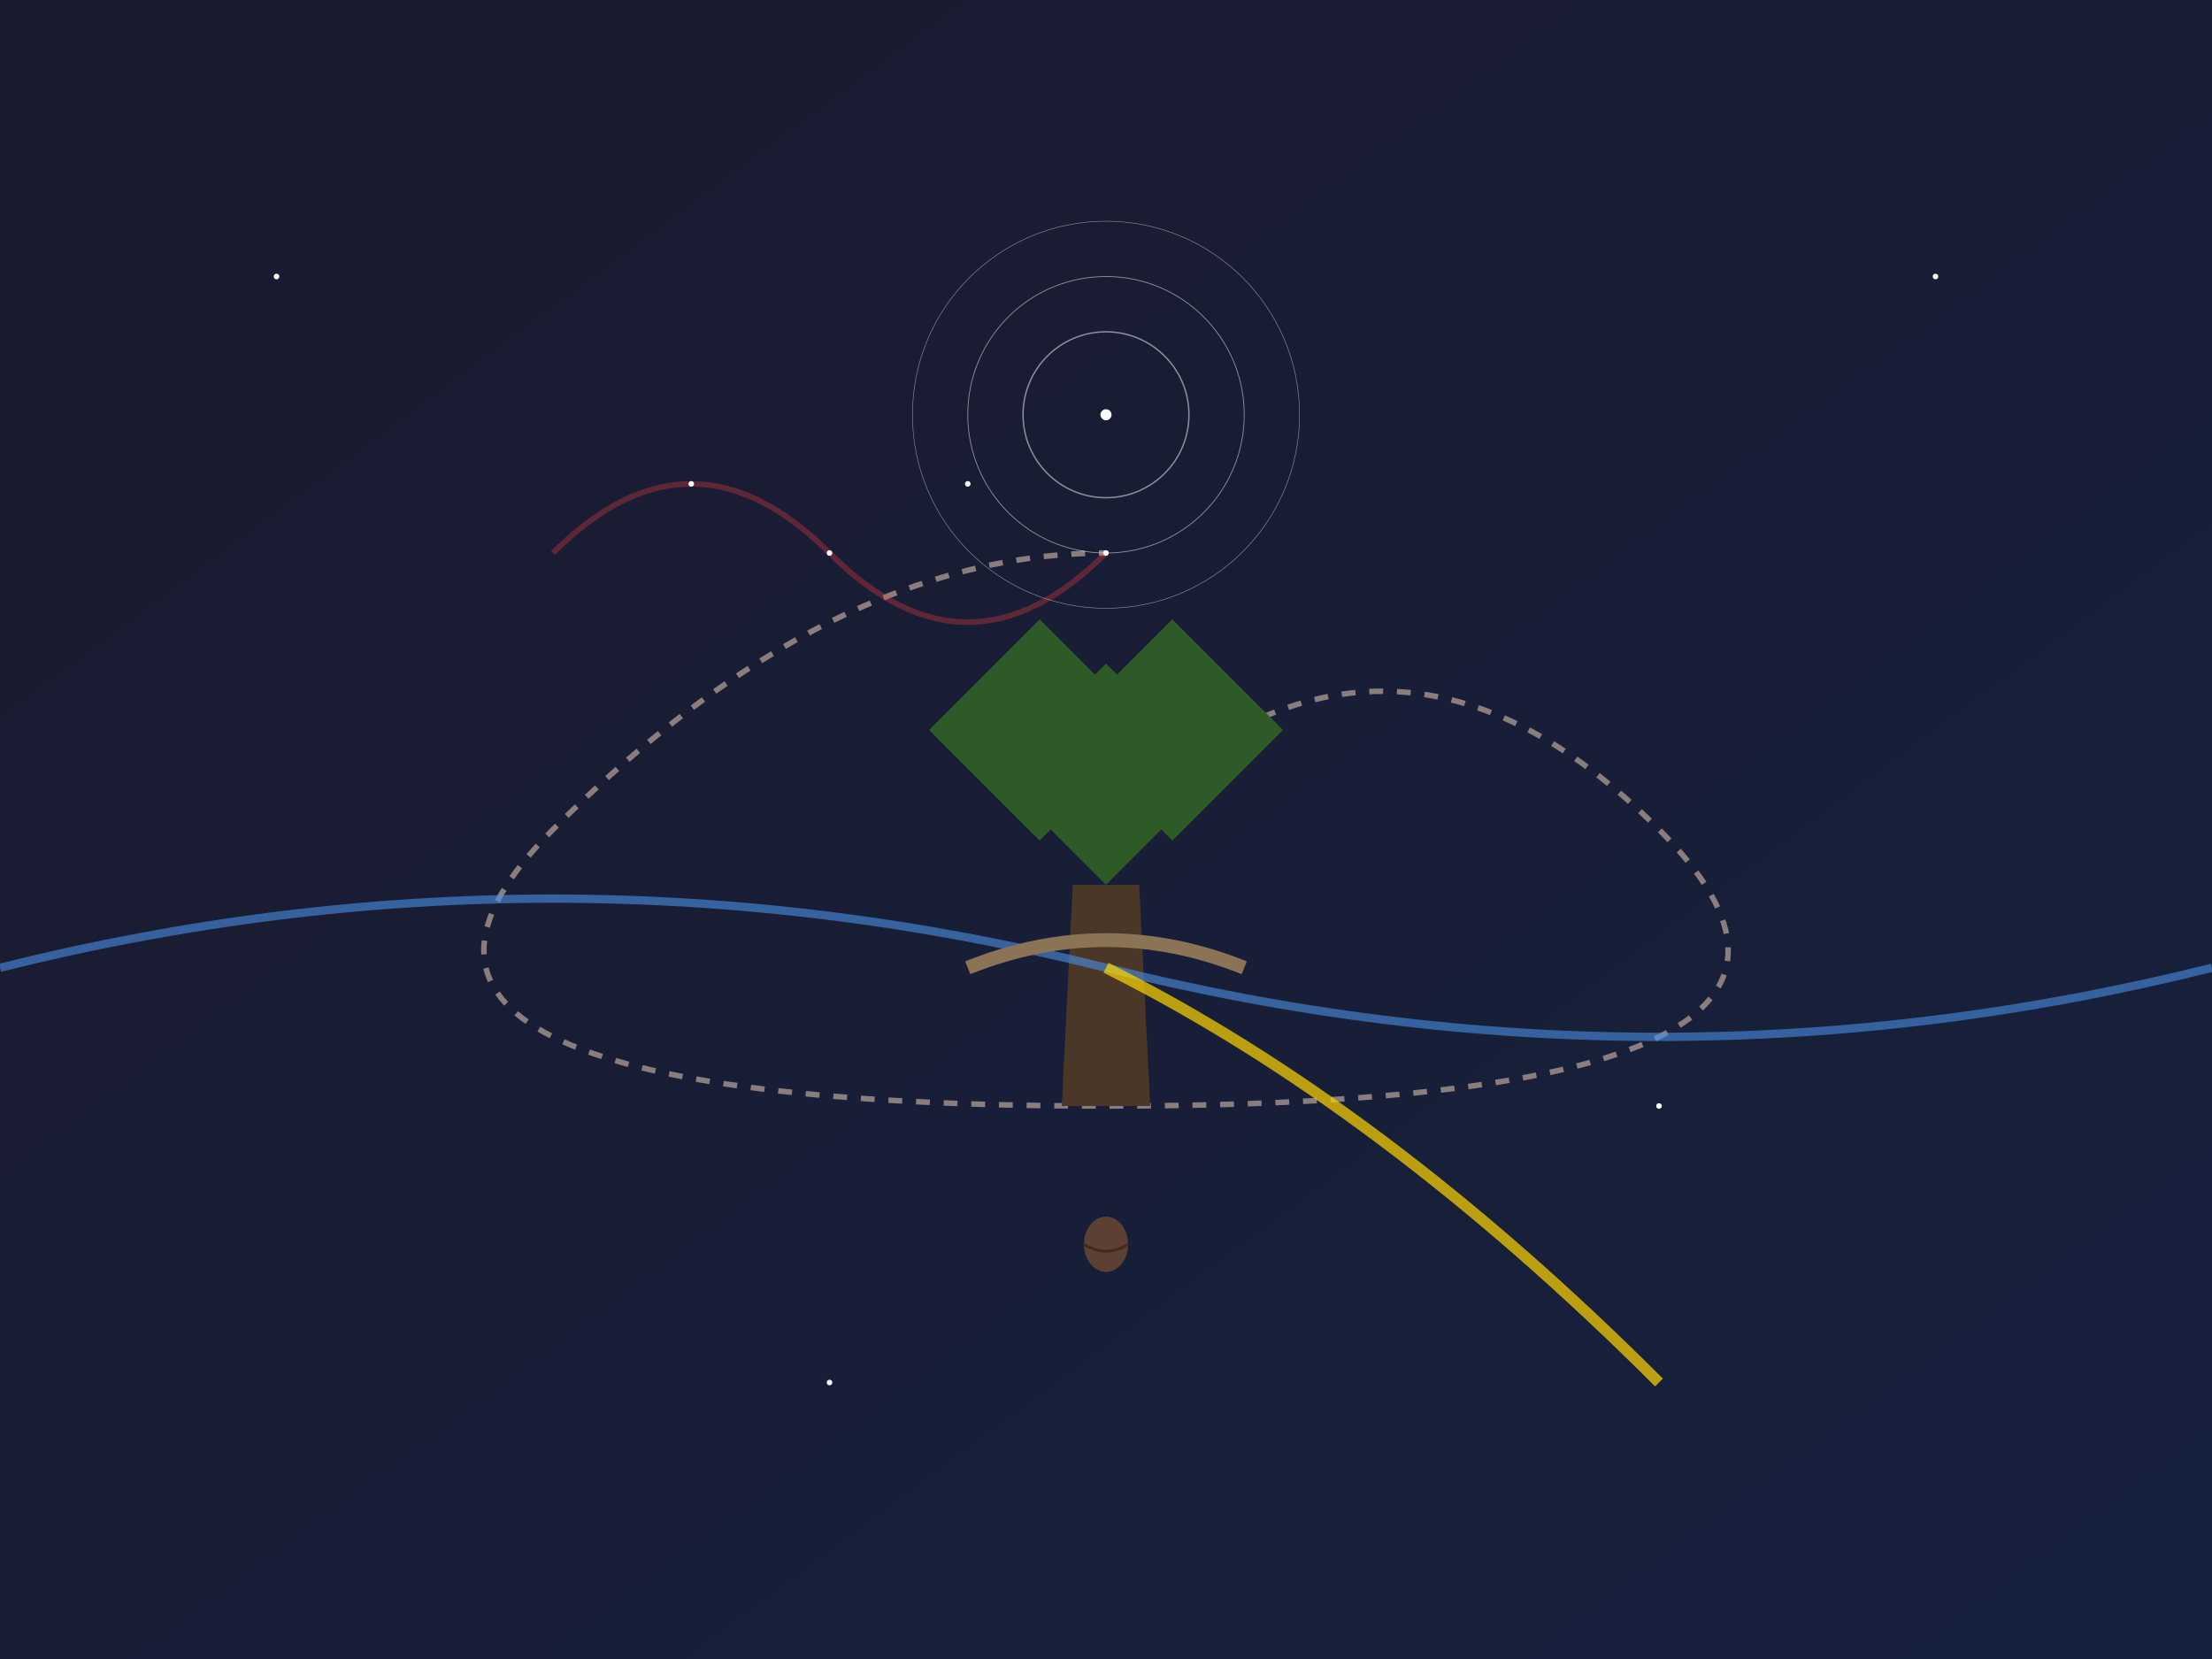 <svg viewBox="0 0 800 600" xmlns="http://www.w3.org/2000/svg">
    <!-- Background gradient representing the infinite canvas -->
    <defs>
        <linearGradient id="bg" x1="0%" y1="0%" x2="100%" y2="100%">
            <stop offset="0%" style="stop-color:#1a1a2e;stop-opacity:1" />
            <stop offset="100%" style="stop-color:#16213e;stop-opacity:1" />
        </linearGradient>
        <!-- Stardust effect -->
        <filter id="glow">
            <feGaussianBlur stdDeviation="2" result="coloredBlur"/>
            <feMerge>
                <feMergeNode in="coloredBlur"/>
                <feMergeNode in="SourceGraphic"/>
            </feMerge>
        </filter>
    </defs>

    <!-- The infinite canvas -->
    <rect width="800" height="600" fill="url(#bg)"/>

    <!-- The spiral path representing Death's chase -->
    <path d="M400 300 Q 500 200, 600 300 T 400 400 T 200 300 T 400 200" 
          fill="none" 
          stroke="#8a7d7d" 
          stroke-width="2"
          stroke-dasharray="5,5"/>

    <!-- The Oak Tree -->
    <g transform="translate(400,400) scale(0.8)">
        <!-- Trunk -->
        <path d="M-20 0 L20 0 L15 -100 L-15 -100 Z" 
              fill="#4a3728"/>
        <!-- Branches and Leaves -->
        <g fill="#2d5a27">
            <path d="M0 -100 L-50 -150 L0 -200 L50 -150 Z"/>
            <path d="M-30 -120 L-80 -170 L-30 -220 L20 -170 Z"/>
            <path d="M30 -120 L80 -170 L30 -220 L-20 -170 Z"/>
        </g>
    </g>

    <!-- The Acorn -->
    <g transform="translate(400,450)">
        <ellipse cx="0" cy="0" rx="8" ry="10" fill="#5c4033"/>
        <path d="M-8 0 Q0 5 8 0" fill="none" stroke="#3d2b22" stroke-width="1"/>
    </g>

    <!-- The Stream -->
    <path d="M0 350 Q 200 300, 400 350 T 800 350"
          fill="none"
          stroke="#4a90e2"
          stroke-width="3"
          opacity="0.6"/>

    <!-- The Bridge -->
    <g transform="translate(400,350)">
        <path d="M-50 0 Q0 -20 50 0" 
              fill="none"
              stroke="#8b7355"
              stroke-width="5"/>
    </g>

    <!-- The Golden Path -->
    <path d="M600 500 Q 500 400, 400 350"
          stroke="#ffd700"
          stroke-width="4"
          fill="none"
          opacity="0.7"/>

    <!-- The transformation from horror to stardust -->
    <g transform="translate(200,200)">
        <path d="M0 0 Q50 -50 100 0 T 200 0" 
              fill="none"
              stroke="#ff4040"
              stroke-width="2"
              opacity="0.3"/>
        <!-- Stardust overlay -->
        <g filter="url(#glow)">
            <circle cx="50" cy="-25" r="1" fill="#fff"/>
            <circle cx="100" cy="0" r="1" fill="#fff"/>
            <circle cx="150" cy="-25" r="1" fill="#fff"/>
            <circle cx="200" cy="0" r="1" fill="#fff"/>
        </g>
    </g>

    <!-- The Pinprick Star becoming a Galaxy -->
    <g transform="translate(400,150)">
        <!-- The original pinprick -->
        <circle cx="0" cy="0" r="2" fill="#fff" filter="url(#glow)"/>
        <!-- The expanding galaxy -->
        <g opacity="0.5">
            <circle cx="0" cy="0" r="30" fill="none" stroke="#fff" stroke-width="0.5"/>
            <circle cx="0" cy="0" r="50" fill="none" stroke="#fff" stroke-width="0.3"/>
            <circle cx="0" cy="0" r="70" fill="none" stroke="#fff" stroke-width="0.2"/>
        </g>
    </g>

    <!-- Scattered stars representing toska -->
    <g filter="url(#glow)">
        <circle cx="100" cy="100" r="1" fill="#fff"/>
        <circle cx="700" cy="100" r="1" fill="#fff"/>
        <circle cx="300" cy="500" r="1" fill="#fff"/>
        <circle cx="600" cy="400" r="1" fill="#fff"/>
    </g>
</svg>
